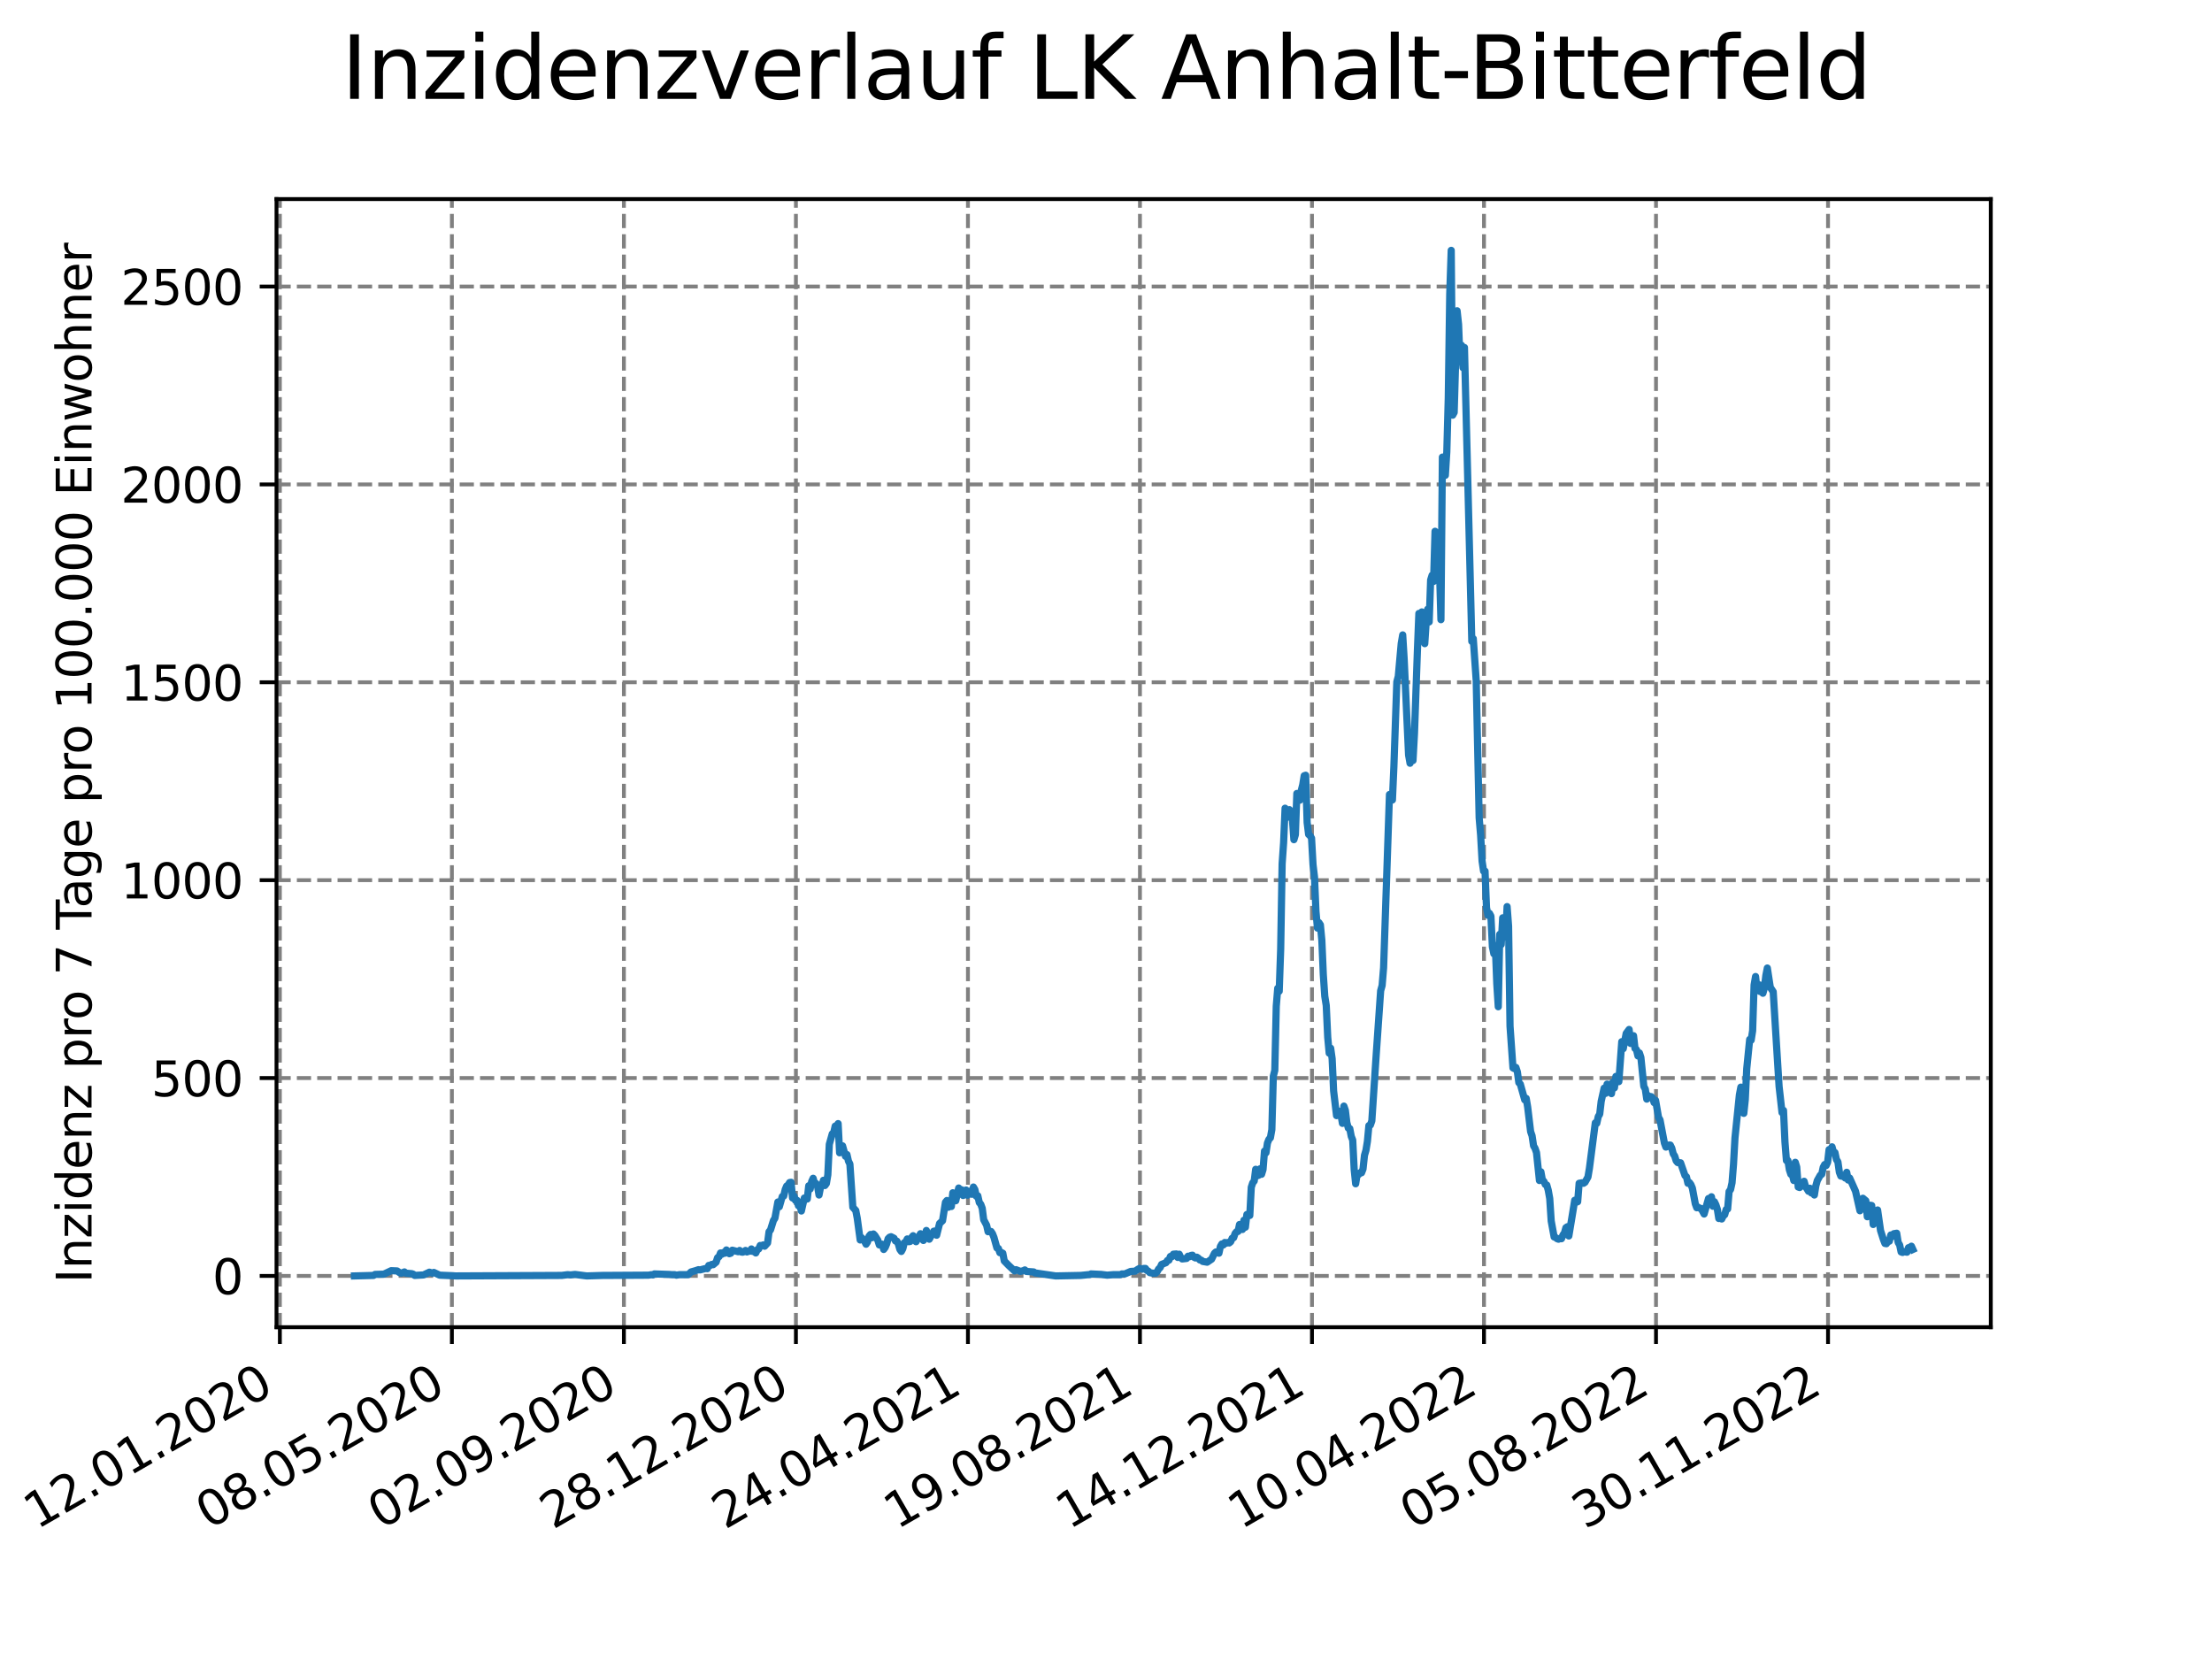 <?xml version="1.0" encoding="utf-8" standalone="no"?>
<!DOCTYPE svg PUBLIC "-//W3C//DTD SVG 1.1//EN"
  "http://www.w3.org/Graphics/SVG/1.1/DTD/svg11.dtd">
<svg xmlns:xlink="http://www.w3.org/1999/xlink" width="460.8pt" height="345.6pt" viewBox="0 0 460.8 345.6" xmlns="http://www.w3.org/2000/svg" version="1.1">
 <defs>
  <style type="text/css">*{stroke-linejoin: round; stroke-linecap: butt}</style>
 </defs>
 <g id="figure_1">
  <g id="patch_1">
   <path d="M 0 345.6 
L 460.8 345.6 
L 460.8 0 
L 0 0 
z
" style="fill: #ffffff"/>
  </g>
  <g id="axes_1">
   <g id="patch_2">
    <path d="M 57.6 276.48 
L 414.72 276.48 
L 414.72 41.472 
L 57.6 41.472 
z
" style="fill: #ffffff"/>
   </g>
   <g id="matplotlib.axis_1">
    <g id="xtick_1">
     <g id="line2d_1">
      <path d="M 58.302 276.48 
L 58.302 41.472 
" clip-path="url(#p29f64f2648)" style="fill: none; stroke-dasharray: 2.96,1.28; stroke-dashoffset: 0; stroke: #808080; stroke-width: 0.8"/>
     </g>
     <g id="line2d_2">
      <defs>
       <path id="mc0d927d090" d="M 0 0 
L 0 3.5 
" style="stroke: #000000; stroke-width: 0.8"/>
      </defs>
      <g>
       <use xlink:href="#mc0d927d090" x="58.302" y="276.48" style="stroke: #000000; stroke-width: 0.8"/>
      </g>
     </g>
     <g id="text_1">
      <!-- 12.01.2020 -->
      <g transform="translate(7.677 318.689) rotate(-30) scale(0.1 -0.1)">
       <defs>
        <path id="DejaVuSans-31" d="M 794 531 
L 1825 531 
L 1825 4091 
L 703 3866 
L 703 4441 
L 1819 4666 
L 2450 4666 
L 2450 531 
L 3481 531 
L 3481 0 
L 794 0 
L 794 531 
z
" transform="scale(0.016)"/>
        <path id="DejaVuSans-32" d="M 1228 531 
L 3431 531 
L 3431 0 
L 469 0 
L 469 531 
Q 828 903 1448 1529 
Q 2069 2156 2228 2338 
Q 2531 2678 2651 2914 
Q 2772 3150 2772 3378 
Q 2772 3750 2511 3984 
Q 2250 4219 1831 4219 
Q 1534 4219 1204 4116 
Q 875 4013 500 3803 
L 500 4441 
Q 881 4594 1212 4672 
Q 1544 4750 1819 4750 
Q 2544 4750 2975 4387 
Q 3406 4025 3406 3419 
Q 3406 3131 3298 2873 
Q 3191 2616 2906 2266 
Q 2828 2175 2409 1742 
Q 1991 1309 1228 531 
z
" transform="scale(0.016)"/>
        <path id="DejaVuSans-2e" d="M 684 794 
L 1344 794 
L 1344 0 
L 684 0 
L 684 794 
z
" transform="scale(0.016)"/>
        <path id="DejaVuSans-30" d="M 2034 4250 
Q 1547 4250 1301 3770 
Q 1056 3291 1056 2328 
Q 1056 1369 1301 889 
Q 1547 409 2034 409 
Q 2525 409 2770 889 
Q 3016 1369 3016 2328 
Q 3016 3291 2770 3770 
Q 2525 4250 2034 4250 
z
M 2034 4750 
Q 2819 4750 3233 4129 
Q 3647 3509 3647 2328 
Q 3647 1150 3233 529 
Q 2819 -91 2034 -91 
Q 1250 -91 836 529 
Q 422 1150 422 2328 
Q 422 3509 836 4129 
Q 1250 4750 2034 4750 
z
" transform="scale(0.016)"/>
       </defs>
       <use xlink:href="#DejaVuSans-31"/>
       <use xlink:href="#DejaVuSans-32" x="63.623"/>
       <use xlink:href="#DejaVuSans-2e" x="127.246"/>
       <use xlink:href="#DejaVuSans-30" x="159.033"/>
       <use xlink:href="#DejaVuSans-31" x="222.656"/>
       <use xlink:href="#DejaVuSans-2e" x="286.279"/>
       <use xlink:href="#DejaVuSans-32" x="318.066"/>
       <use xlink:href="#DejaVuSans-30" x="381.689"/>
       <use xlink:href="#DejaVuSans-32" x="445.312"/>
       <use xlink:href="#DejaVuSans-30" x="508.936"/>
      </g>
     </g>
    </g>
    <g id="xtick_2">
     <g id="line2d_3">
      <path d="M 94.136 276.48 
L 94.136 41.472 
" clip-path="url(#p29f64f2648)" style="fill: none; stroke-dasharray: 2.96,1.28; stroke-dashoffset: 0; stroke: #808080; stroke-width: 0.8"/>
     </g>
     <g id="line2d_4">
      <g>
       <use xlink:href="#mc0d927d090" x="94.136" y="276.48" style="stroke: #000000; stroke-width: 0.8"/>
      </g>
     </g>
     <g id="text_2">
      <!-- 08.05.2020 -->
      <g transform="translate(43.511 318.689) rotate(-30) scale(0.1 -0.1)">
       <defs>
        <path id="DejaVuSans-38" d="M 2034 2216 
Q 1584 2216 1326 1975 
Q 1069 1734 1069 1313 
Q 1069 891 1326 650 
Q 1584 409 2034 409 
Q 2484 409 2743 651 
Q 3003 894 3003 1313 
Q 3003 1734 2745 1975 
Q 2488 2216 2034 2216 
z
M 1403 2484 
Q 997 2584 770 2862 
Q 544 3141 544 3541 
Q 544 4100 942 4425 
Q 1341 4750 2034 4750 
Q 2731 4750 3128 4425 
Q 3525 4100 3525 3541 
Q 3525 3141 3298 2862 
Q 3072 2584 2669 2484 
Q 3125 2378 3379 2068 
Q 3634 1759 3634 1313 
Q 3634 634 3220 271 
Q 2806 -91 2034 -91 
Q 1263 -91 848 271 
Q 434 634 434 1313 
Q 434 1759 690 2068 
Q 947 2378 1403 2484 
z
M 1172 3481 
Q 1172 3119 1398 2916 
Q 1625 2713 2034 2713 
Q 2441 2713 2670 2916 
Q 2900 3119 2900 3481 
Q 2900 3844 2670 4047 
Q 2441 4250 2034 4250 
Q 1625 4250 1398 4047 
Q 1172 3844 1172 3481 
z
" transform="scale(0.016)"/>
        <path id="DejaVuSans-35" d="M 691 4666 
L 3169 4666 
L 3169 4134 
L 1269 4134 
L 1269 2991 
Q 1406 3038 1543 3061 
Q 1681 3084 1819 3084 
Q 2600 3084 3056 2656 
Q 3513 2228 3513 1497 
Q 3513 744 3044 326 
Q 2575 -91 1722 -91 
Q 1428 -91 1123 -41 
Q 819 9 494 109 
L 494 744 
Q 775 591 1075 516 
Q 1375 441 1709 441 
Q 2250 441 2565 725 
Q 2881 1009 2881 1497 
Q 2881 1984 2565 2268 
Q 2250 2553 1709 2553 
Q 1456 2553 1204 2497 
Q 953 2441 691 2322 
L 691 4666 
z
" transform="scale(0.016)"/>
       </defs>
       <use xlink:href="#DejaVuSans-30"/>
       <use xlink:href="#DejaVuSans-38" x="63.623"/>
       <use xlink:href="#DejaVuSans-2e" x="127.246"/>
       <use xlink:href="#DejaVuSans-30" x="159.033"/>
       <use xlink:href="#DejaVuSans-35" x="222.656"/>
       <use xlink:href="#DejaVuSans-2e" x="286.279"/>
       <use xlink:href="#DejaVuSans-32" x="318.066"/>
       <use xlink:href="#DejaVuSans-30" x="381.689"/>
       <use xlink:href="#DejaVuSans-32" x="445.312"/>
       <use xlink:href="#DejaVuSans-30" x="508.936"/>
      </g>
     </g>
    </g>
    <g id="xtick_3">
     <g id="line2d_5">
      <path d="M 129.971 276.48 
L 129.971 41.472 
" clip-path="url(#p29f64f2648)" style="fill: none; stroke-dasharray: 2.96,1.28; stroke-dashoffset: 0; stroke: #808080; stroke-width: 0.8"/>
     </g>
     <g id="line2d_6">
      <g>
       <use xlink:href="#mc0d927d090" x="129.971" y="276.48" style="stroke: #000000; stroke-width: 0.8"/>
      </g>
     </g>
     <g id="text_3">
      <!-- 02.09.2020 -->
      <g transform="translate(79.346 318.689) rotate(-30) scale(0.1 -0.1)">
       <defs>
        <path id="DejaVuSans-39" d="M 703 97 
L 703 672 
Q 941 559 1184 500 
Q 1428 441 1663 441 
Q 2288 441 2617 861 
Q 2947 1281 2994 2138 
Q 2813 1869 2534 1725 
Q 2256 1581 1919 1581 
Q 1219 1581 811 2004 
Q 403 2428 403 3163 
Q 403 3881 828 4315 
Q 1253 4750 1959 4750 
Q 2769 4750 3195 4129 
Q 3622 3509 3622 2328 
Q 3622 1225 3098 567 
Q 2575 -91 1691 -91 
Q 1453 -91 1209 -44 
Q 966 3 703 97 
z
M 1959 2075 
Q 2384 2075 2632 2365 
Q 2881 2656 2881 3163 
Q 2881 3666 2632 3958 
Q 2384 4250 1959 4250 
Q 1534 4250 1286 3958 
Q 1038 3666 1038 3163 
Q 1038 2656 1286 2365 
Q 1534 2075 1959 2075 
z
" transform="scale(0.016)"/>
       </defs>
       <use xlink:href="#DejaVuSans-30"/>
       <use xlink:href="#DejaVuSans-32" x="63.623"/>
       <use xlink:href="#DejaVuSans-2e" x="127.246"/>
       <use xlink:href="#DejaVuSans-30" x="159.033"/>
       <use xlink:href="#DejaVuSans-39" x="222.656"/>
       <use xlink:href="#DejaVuSans-2e" x="286.279"/>
       <use xlink:href="#DejaVuSans-32" x="318.066"/>
       <use xlink:href="#DejaVuSans-30" x="381.689"/>
       <use xlink:href="#DejaVuSans-32" x="445.312"/>
       <use xlink:href="#DejaVuSans-30" x="508.936"/>
      </g>
     </g>
    </g>
    <g id="xtick_4">
     <g id="line2d_7">
      <path d="M 165.805 276.48 
L 165.805 41.472 
" clip-path="url(#p29f64f2648)" style="fill: none; stroke-dasharray: 2.96,1.28; stroke-dashoffset: 0; stroke: #808080; stroke-width: 0.8"/>
     </g>
     <g id="line2d_8">
      <g>
       <use xlink:href="#mc0d927d090" x="165.805" y="276.48" style="stroke: #000000; stroke-width: 0.8"/>
      </g>
     </g>
     <g id="text_4">
      <!-- 28.12.2020 -->
      <g transform="translate(115.18 318.689) rotate(-30) scale(0.1 -0.1)">
       <use xlink:href="#DejaVuSans-32"/>
       <use xlink:href="#DejaVuSans-38" x="63.623"/>
       <use xlink:href="#DejaVuSans-2e" x="127.246"/>
       <use xlink:href="#DejaVuSans-31" x="159.033"/>
       <use xlink:href="#DejaVuSans-32" x="222.656"/>
       <use xlink:href="#DejaVuSans-2e" x="286.279"/>
       <use xlink:href="#DejaVuSans-32" x="318.066"/>
       <use xlink:href="#DejaVuSans-30" x="381.689"/>
       <use xlink:href="#DejaVuSans-32" x="445.312"/>
       <use xlink:href="#DejaVuSans-30" x="508.936"/>
      </g>
     </g>
    </g>
    <g id="xtick_5">
     <g id="line2d_9">
      <path d="M 201.64 276.48 
L 201.64 41.472 
" clip-path="url(#p29f64f2648)" style="fill: none; stroke-dasharray: 2.96,1.28; stroke-dashoffset: 0; stroke: #808080; stroke-width: 0.8"/>
     </g>
     <g id="line2d_10">
      <g>
       <use xlink:href="#mc0d927d090" x="201.64" y="276.48" style="stroke: #000000; stroke-width: 0.8"/>
      </g>
     </g>
     <g id="text_5">
      <!-- 24.04.2021 -->
      <g transform="translate(151.015 318.689) rotate(-30) scale(0.1 -0.1)">
       <defs>
        <path id="DejaVuSans-34" d="M 2419 4116 
L 825 1625 
L 2419 1625 
L 2419 4116 
z
M 2253 4666 
L 3047 4666 
L 3047 1625 
L 3713 1625 
L 3713 1100 
L 3047 1100 
L 3047 0 
L 2419 0 
L 2419 1100 
L 313 1100 
L 313 1709 
L 2253 4666 
z
" transform="scale(0.016)"/>
       </defs>
       <use xlink:href="#DejaVuSans-32"/>
       <use xlink:href="#DejaVuSans-34" x="63.623"/>
       <use xlink:href="#DejaVuSans-2e" x="127.246"/>
       <use xlink:href="#DejaVuSans-30" x="159.033"/>
       <use xlink:href="#DejaVuSans-34" x="222.656"/>
       <use xlink:href="#DejaVuSans-2e" x="286.279"/>
       <use xlink:href="#DejaVuSans-32" x="318.066"/>
       <use xlink:href="#DejaVuSans-30" x="381.689"/>
       <use xlink:href="#DejaVuSans-32" x="445.312"/>
       <use xlink:href="#DejaVuSans-31" x="508.936"/>
      </g>
     </g>
    </g>
    <g id="xtick_6">
     <g id="line2d_11">
      <path d="M 237.474 276.48 
L 237.474 41.472 
" clip-path="url(#p29f64f2648)" style="fill: none; stroke-dasharray: 2.96,1.28; stroke-dashoffset: 0; stroke: #808080; stroke-width: 0.8"/>
     </g>
     <g id="line2d_12">
      <g>
       <use xlink:href="#mc0d927d090" x="237.474" y="276.48" style="stroke: #000000; stroke-width: 0.8"/>
      </g>
     </g>
     <g id="text_6">
      <!-- 19.08.2021 -->
      <g transform="translate(186.849 318.689) rotate(-30) scale(0.1 -0.1)">
       <use xlink:href="#DejaVuSans-31"/>
       <use xlink:href="#DejaVuSans-39" x="63.623"/>
       <use xlink:href="#DejaVuSans-2e" x="127.246"/>
       <use xlink:href="#DejaVuSans-30" x="159.033"/>
       <use xlink:href="#DejaVuSans-38" x="222.656"/>
       <use xlink:href="#DejaVuSans-2e" x="286.279"/>
       <use xlink:href="#DejaVuSans-32" x="318.066"/>
       <use xlink:href="#DejaVuSans-30" x="381.689"/>
       <use xlink:href="#DejaVuSans-32" x="445.312"/>
       <use xlink:href="#DejaVuSans-31" x="508.936"/>
      </g>
     </g>
    </g>
    <g id="xtick_7">
     <g id="line2d_13">
      <path d="M 273.309 276.48 
L 273.309 41.472 
" clip-path="url(#p29f64f2648)" style="fill: none; stroke-dasharray: 2.96,1.28; stroke-dashoffset: 0; stroke: #808080; stroke-width: 0.8"/>
     </g>
     <g id="line2d_14">
      <g>
       <use xlink:href="#mc0d927d090" x="273.309" y="276.48" style="stroke: #000000; stroke-width: 0.8"/>
      </g>
     </g>
     <g id="text_7">
      <!-- 14.12.2021 -->
      <g transform="translate(222.684 318.689) rotate(-30) scale(0.1 -0.1)">
       <use xlink:href="#DejaVuSans-31"/>
       <use xlink:href="#DejaVuSans-34" x="63.623"/>
       <use xlink:href="#DejaVuSans-2e" x="127.246"/>
       <use xlink:href="#DejaVuSans-31" x="159.033"/>
       <use xlink:href="#DejaVuSans-32" x="222.656"/>
       <use xlink:href="#DejaVuSans-2e" x="286.279"/>
       <use xlink:href="#DejaVuSans-32" x="318.066"/>
       <use xlink:href="#DejaVuSans-30" x="381.689"/>
       <use xlink:href="#DejaVuSans-32" x="445.312"/>
       <use xlink:href="#DejaVuSans-31" x="508.936"/>
      </g>
     </g>
    </g>
    <g id="xtick_8">
     <g id="line2d_15">
      <path d="M 309.143 276.48 
L 309.143 41.472 
" clip-path="url(#p29f64f2648)" style="fill: none; stroke-dasharray: 2.96,1.28; stroke-dashoffset: 0; stroke: #808080; stroke-width: 0.8"/>
     </g>
     <g id="line2d_16">
      <g>
       <use xlink:href="#mc0d927d090" x="309.143" y="276.48" style="stroke: #000000; stroke-width: 0.8"/>
      </g>
     </g>
     <g id="text_8">
      <!-- 10.04.2022 -->
      <g transform="translate(258.518 318.689) rotate(-30) scale(0.1 -0.1)">
       <use xlink:href="#DejaVuSans-31"/>
       <use xlink:href="#DejaVuSans-30" x="63.623"/>
       <use xlink:href="#DejaVuSans-2e" x="127.246"/>
       <use xlink:href="#DejaVuSans-30" x="159.033"/>
       <use xlink:href="#DejaVuSans-34" x="222.656"/>
       <use xlink:href="#DejaVuSans-2e" x="286.279"/>
       <use xlink:href="#DejaVuSans-32" x="318.066"/>
       <use xlink:href="#DejaVuSans-30" x="381.689"/>
       <use xlink:href="#DejaVuSans-32" x="445.312"/>
       <use xlink:href="#DejaVuSans-32" x="508.936"/>
      </g>
     </g>
    </g>
    <g id="xtick_9">
     <g id="line2d_17">
      <path d="M 344.978 276.48 
L 344.978 41.472 
" clip-path="url(#p29f64f2648)" style="fill: none; stroke-dasharray: 2.96,1.28; stroke-dashoffset: 0; stroke: #808080; stroke-width: 0.8"/>
     </g>
     <g id="line2d_18">
      <g>
       <use xlink:href="#mc0d927d090" x="344.978" y="276.48" style="stroke: #000000; stroke-width: 0.8"/>
      </g>
     </g>
     <g id="text_9">
      <!-- 05.08.2022 -->
      <g transform="translate(294.353 318.689) rotate(-30) scale(0.1 -0.1)">
       <use xlink:href="#DejaVuSans-30"/>
       <use xlink:href="#DejaVuSans-35" x="63.623"/>
       <use xlink:href="#DejaVuSans-2e" x="127.246"/>
       <use xlink:href="#DejaVuSans-30" x="159.033"/>
       <use xlink:href="#DejaVuSans-38" x="222.656"/>
       <use xlink:href="#DejaVuSans-2e" x="286.279"/>
       <use xlink:href="#DejaVuSans-32" x="318.066"/>
       <use xlink:href="#DejaVuSans-30" x="381.689"/>
       <use xlink:href="#DejaVuSans-32" x="445.312"/>
       <use xlink:href="#DejaVuSans-32" x="508.936"/>
      </g>
     </g>
    </g>
    <g id="xtick_10">
     <g id="line2d_19">
      <path d="M 380.812 276.48 
L 380.812 41.472 
" clip-path="url(#p29f64f2648)" style="fill: none; stroke-dasharray: 2.96,1.28; stroke-dashoffset: 0; stroke: #808080; stroke-width: 0.8"/>
     </g>
     <g id="line2d_20">
      <g>
       <use xlink:href="#mc0d927d090" x="380.812" y="276.48" style="stroke: #000000; stroke-width: 0.8"/>
      </g>
     </g>
     <g id="text_10">
      <!-- 30.11.2022 -->
      <g transform="translate(330.187 318.689) rotate(-30) scale(0.1 -0.1)">
       <defs>
        <path id="DejaVuSans-33" d="M 2597 2516 
Q 3050 2419 3304 2112 
Q 3559 1806 3559 1356 
Q 3559 666 3084 287 
Q 2609 -91 1734 -91 
Q 1441 -91 1130 -33 
Q 819 25 488 141 
L 488 750 
Q 750 597 1062 519 
Q 1375 441 1716 441 
Q 2309 441 2620 675 
Q 2931 909 2931 1356 
Q 2931 1769 2642 2001 
Q 2353 2234 1838 2234 
L 1294 2234 
L 1294 2753 
L 1863 2753 
Q 2328 2753 2575 2939 
Q 2822 3125 2822 3475 
Q 2822 3834 2567 4026 
Q 2313 4219 1838 4219 
Q 1578 4219 1281 4162 
Q 984 4106 628 3988 
L 628 4550 
Q 988 4650 1302 4700 
Q 1616 4750 1894 4750 
Q 2613 4750 3031 4423 
Q 3450 4097 3450 3541 
Q 3450 3153 3228 2886 
Q 3006 2619 2597 2516 
z
" transform="scale(0.016)"/>
       </defs>
       <use xlink:href="#DejaVuSans-33"/>
       <use xlink:href="#DejaVuSans-30" x="63.623"/>
       <use xlink:href="#DejaVuSans-2e" x="127.246"/>
       <use xlink:href="#DejaVuSans-31" x="159.033"/>
       <use xlink:href="#DejaVuSans-31" x="222.656"/>
       <use xlink:href="#DejaVuSans-2e" x="286.279"/>
       <use xlink:href="#DejaVuSans-32" x="318.066"/>
       <use xlink:href="#DejaVuSans-30" x="381.689"/>
       <use xlink:href="#DejaVuSans-32" x="445.312"/>
       <use xlink:href="#DejaVuSans-32" x="508.936"/>
      </g>
     </g>
    </g>
   </g>
   <g id="matplotlib.axis_2">
    <g id="ytick_1">
     <g id="line2d_21">
      <path d="M 57.6 265.798 
L 414.72 265.798 
" clip-path="url(#p29f64f2648)" style="fill: none; stroke-dasharray: 2.96,1.28; stroke-dashoffset: 0; stroke: #808080; stroke-width: 0.8"/>
     </g>
     <g id="line2d_22">
      <defs>
       <path id="mfcab6e2e1e" d="M 0 0 
L -3.5 0 
" style="stroke: #000000; stroke-width: 0.8"/>
      </defs>
      <g>
       <use xlink:href="#mfcab6e2e1e" x="57.6" y="265.798" style="stroke: #000000; stroke-width: 0.8"/>
      </g>
     </g>
     <g id="text_11">
      <!-- 0 -->
      <g transform="translate(44.237 269.597) scale(0.1 -0.1)">
       <use xlink:href="#DejaVuSans-30"/>
      </g>
     </g>
    </g>
    <g id="ytick_2">
     <g id="line2d_23">
      <path d="M 57.6 224.576 
L 414.72 224.576 
" clip-path="url(#p29f64f2648)" style="fill: none; stroke-dasharray: 2.96,1.28; stroke-dashoffset: 0; stroke: #808080; stroke-width: 0.8"/>
     </g>
     <g id="line2d_24">
      <g>
       <use xlink:href="#mfcab6e2e1e" x="57.6" y="224.576" style="stroke: #000000; stroke-width: 0.8"/>
      </g>
     </g>
     <g id="text_12">
      <!-- 500 -->
      <g transform="translate(31.512 228.375) scale(0.1 -0.1)">
       <use xlink:href="#DejaVuSans-35"/>
       <use xlink:href="#DejaVuSans-30" x="63.623"/>
       <use xlink:href="#DejaVuSans-30" x="127.246"/>
      </g>
     </g>
    </g>
    <g id="ytick_3">
     <g id="line2d_25">
      <path d="M 57.6 183.354 
L 414.72 183.354 
" clip-path="url(#p29f64f2648)" style="fill: none; stroke-dasharray: 2.96,1.28; stroke-dashoffset: 0; stroke: #808080; stroke-width: 0.8"/>
     </g>
     <g id="line2d_26">
      <g>
       <use xlink:href="#mfcab6e2e1e" x="57.6" y="183.354" style="stroke: #000000; stroke-width: 0.8"/>
      </g>
     </g>
     <g id="text_13">
      <!-- 1000 -->
      <g transform="translate(25.15 187.154) scale(0.1 -0.1)">
       <use xlink:href="#DejaVuSans-31"/>
       <use xlink:href="#DejaVuSans-30" x="63.623"/>
       <use xlink:href="#DejaVuSans-30" x="127.246"/>
       <use xlink:href="#DejaVuSans-30" x="190.869"/>
      </g>
     </g>
    </g>
    <g id="ytick_4">
     <g id="line2d_27">
      <path d="M 57.6 142.133 
L 414.72 142.133 
" clip-path="url(#p29f64f2648)" style="fill: none; stroke-dasharray: 2.96,1.28; stroke-dashoffset: 0; stroke: #808080; stroke-width: 0.8"/>
     </g>
     <g id="line2d_28">
      <g>
       <use xlink:href="#mfcab6e2e1e" x="57.6" y="142.133" style="stroke: #000000; stroke-width: 0.8"/>
      </g>
     </g>
     <g id="text_14">
      <!-- 1500 -->
      <g transform="translate(25.15 145.932) scale(0.1 -0.1)">
       <use xlink:href="#DejaVuSans-31"/>
       <use xlink:href="#DejaVuSans-35" x="63.623"/>
       <use xlink:href="#DejaVuSans-30" x="127.246"/>
       <use xlink:href="#DejaVuSans-30" x="190.869"/>
      </g>
     </g>
    </g>
    <g id="ytick_5">
     <g id="line2d_29">
      <path d="M 57.6 100.911 
L 414.72 100.911 
" clip-path="url(#p29f64f2648)" style="fill: none; stroke-dasharray: 2.96,1.28; stroke-dashoffset: 0; stroke: #808080; stroke-width: 0.8"/>
     </g>
     <g id="line2d_30">
      <g>
       <use xlink:href="#mfcab6e2e1e" x="57.6" y="100.911" style="stroke: #000000; stroke-width: 0.8"/>
      </g>
     </g>
     <g id="text_15">
      <!-- 2000 -->
      <g transform="translate(25.15 104.71) scale(0.1 -0.1)">
       <use xlink:href="#DejaVuSans-32"/>
       <use xlink:href="#DejaVuSans-30" x="63.623"/>
       <use xlink:href="#DejaVuSans-30" x="127.246"/>
       <use xlink:href="#DejaVuSans-30" x="190.869"/>
      </g>
     </g>
    </g>
    <g id="ytick_6">
     <g id="line2d_31">
      <path d="M 57.6 59.689 
L 414.72 59.689 
" clip-path="url(#p29f64f2648)" style="fill: none; stroke-dasharray: 2.96,1.28; stroke-dashoffset: 0; stroke: #808080; stroke-width: 0.8"/>
     </g>
     <g id="line2d_32">
      <g>
       <use xlink:href="#mfcab6e2e1e" x="57.6" y="59.689" style="stroke: #000000; stroke-width: 0.8"/>
      </g>
     </g>
     <g id="text_16">
      <!-- 2500 -->
      <g transform="translate(25.15 63.488) scale(0.1 -0.1)">
       <use xlink:href="#DejaVuSans-32"/>
       <use xlink:href="#DejaVuSans-35" x="63.623"/>
       <use xlink:href="#DejaVuSans-30" x="127.246"/>
       <use xlink:href="#DejaVuSans-30" x="190.869"/>
      </g>
     </g>
    </g>
    <g id="text_17">
     <!-- Inzidenz pro 7 Tage pro 100.000 Einwohner -->
     <g transform="translate(19.07 267.301) rotate(-90) scale(0.1 -0.1)">
      <defs>
       <path id="DejaVuSans-49" d="M 628 4666 
L 1259 4666 
L 1259 0 
L 628 0 
L 628 4666 
z
" transform="scale(0.016)"/>
       <path id="DejaVuSans-6e" d="M 3513 2113 
L 3513 0 
L 2938 0 
L 2938 2094 
Q 2938 2591 2744 2837 
Q 2550 3084 2163 3084 
Q 1697 3084 1428 2787 
Q 1159 2491 1159 1978 
L 1159 0 
L 581 0 
L 581 3500 
L 1159 3500 
L 1159 2956 
Q 1366 3272 1645 3428 
Q 1925 3584 2291 3584 
Q 2894 3584 3203 3211 
Q 3513 2838 3513 2113 
z
" transform="scale(0.016)"/>
       <path id="DejaVuSans-7a" d="M 353 3500 
L 3084 3500 
L 3084 2975 
L 922 459 
L 3084 459 
L 3084 0 
L 275 0 
L 275 525 
L 2438 3041 
L 353 3041 
L 353 3500 
z
" transform="scale(0.016)"/>
       <path id="DejaVuSans-69" d="M 603 3500 
L 1178 3500 
L 1178 0 
L 603 0 
L 603 3500 
z
M 603 4863 
L 1178 4863 
L 1178 4134 
L 603 4134 
L 603 4863 
z
" transform="scale(0.016)"/>
       <path id="DejaVuSans-64" d="M 2906 2969 
L 2906 4863 
L 3481 4863 
L 3481 0 
L 2906 0 
L 2906 525 
Q 2725 213 2448 61 
Q 2172 -91 1784 -91 
Q 1150 -91 751 415 
Q 353 922 353 1747 
Q 353 2572 751 3078 
Q 1150 3584 1784 3584 
Q 2172 3584 2448 3432 
Q 2725 3281 2906 2969 
z
M 947 1747 
Q 947 1113 1208 752 
Q 1469 391 1925 391 
Q 2381 391 2643 752 
Q 2906 1113 2906 1747 
Q 2906 2381 2643 2742 
Q 2381 3103 1925 3103 
Q 1469 3103 1208 2742 
Q 947 2381 947 1747 
z
" transform="scale(0.016)"/>
       <path id="DejaVuSans-65" d="M 3597 1894 
L 3597 1613 
L 953 1613 
Q 991 1019 1311 708 
Q 1631 397 2203 397 
Q 2534 397 2845 478 
Q 3156 559 3463 722 
L 3463 178 
Q 3153 47 2828 -22 
Q 2503 -91 2169 -91 
Q 1331 -91 842 396 
Q 353 884 353 1716 
Q 353 2575 817 3079 
Q 1281 3584 2069 3584 
Q 2775 3584 3186 3129 
Q 3597 2675 3597 1894 
z
M 3022 2063 
Q 3016 2534 2758 2815 
Q 2500 3097 2075 3097 
Q 1594 3097 1305 2825 
Q 1016 2553 972 2059 
L 3022 2063 
z
" transform="scale(0.016)"/>
       <path id="DejaVuSans-20" transform="scale(0.016)"/>
       <path id="DejaVuSans-70" d="M 1159 525 
L 1159 -1331 
L 581 -1331 
L 581 3500 
L 1159 3500 
L 1159 2969 
Q 1341 3281 1617 3432 
Q 1894 3584 2278 3584 
Q 2916 3584 3314 3078 
Q 3713 2572 3713 1747 
Q 3713 922 3314 415 
Q 2916 -91 2278 -91 
Q 1894 -91 1617 61 
Q 1341 213 1159 525 
z
M 3116 1747 
Q 3116 2381 2855 2742 
Q 2594 3103 2138 3103 
Q 1681 3103 1420 2742 
Q 1159 2381 1159 1747 
Q 1159 1113 1420 752 
Q 1681 391 2138 391 
Q 2594 391 2855 752 
Q 3116 1113 3116 1747 
z
" transform="scale(0.016)"/>
       <path id="DejaVuSans-72" d="M 2631 2963 
Q 2534 3019 2420 3045 
Q 2306 3072 2169 3072 
Q 1681 3072 1420 2755 
Q 1159 2438 1159 1844 
L 1159 0 
L 581 0 
L 581 3500 
L 1159 3500 
L 1159 2956 
Q 1341 3275 1631 3429 
Q 1922 3584 2338 3584 
Q 2397 3584 2469 3576 
Q 2541 3569 2628 3553 
L 2631 2963 
z
" transform="scale(0.016)"/>
       <path id="DejaVuSans-6f" d="M 1959 3097 
Q 1497 3097 1228 2736 
Q 959 2375 959 1747 
Q 959 1119 1226 758 
Q 1494 397 1959 397 
Q 2419 397 2687 759 
Q 2956 1122 2956 1747 
Q 2956 2369 2687 2733 
Q 2419 3097 1959 3097 
z
M 1959 3584 
Q 2709 3584 3137 3096 
Q 3566 2609 3566 1747 
Q 3566 888 3137 398 
Q 2709 -91 1959 -91 
Q 1206 -91 779 398 
Q 353 888 353 1747 
Q 353 2609 779 3096 
Q 1206 3584 1959 3584 
z
" transform="scale(0.016)"/>
       <path id="DejaVuSans-37" d="M 525 4666 
L 3525 4666 
L 3525 4397 
L 1831 0 
L 1172 0 
L 2766 4134 
L 525 4134 
L 525 4666 
z
" transform="scale(0.016)"/>
       <path id="DejaVuSans-54" d="M -19 4666 
L 3928 4666 
L 3928 4134 
L 2272 4134 
L 2272 0 
L 1638 0 
L 1638 4134 
L -19 4134 
L -19 4666 
z
" transform="scale(0.016)"/>
       <path id="DejaVuSans-61" d="M 2194 1759 
Q 1497 1759 1228 1600 
Q 959 1441 959 1056 
Q 959 750 1161 570 
Q 1363 391 1709 391 
Q 2188 391 2477 730 
Q 2766 1069 2766 1631 
L 2766 1759 
L 2194 1759 
z
M 3341 1997 
L 3341 0 
L 2766 0 
L 2766 531 
Q 2569 213 2275 61 
Q 1981 -91 1556 -91 
Q 1019 -91 701 211 
Q 384 513 384 1019 
Q 384 1609 779 1909 
Q 1175 2209 1959 2209 
L 2766 2209 
L 2766 2266 
Q 2766 2663 2505 2880 
Q 2244 3097 1772 3097 
Q 1472 3097 1187 3025 
Q 903 2953 641 2809 
L 641 3341 
Q 956 3463 1253 3523 
Q 1550 3584 1831 3584 
Q 2591 3584 2966 3190 
Q 3341 2797 3341 1997 
z
" transform="scale(0.016)"/>
       <path id="DejaVuSans-67" d="M 2906 1791 
Q 2906 2416 2648 2759 
Q 2391 3103 1925 3103 
Q 1463 3103 1205 2759 
Q 947 2416 947 1791 
Q 947 1169 1205 825 
Q 1463 481 1925 481 
Q 2391 481 2648 825 
Q 2906 1169 2906 1791 
z
M 3481 434 
Q 3481 -459 3084 -895 
Q 2688 -1331 1869 -1331 
Q 1566 -1331 1297 -1286 
Q 1028 -1241 775 -1147 
L 775 -588 
Q 1028 -725 1275 -790 
Q 1522 -856 1778 -856 
Q 2344 -856 2625 -561 
Q 2906 -266 2906 331 
L 2906 616 
Q 2728 306 2450 153 
Q 2172 0 1784 0 
Q 1141 0 747 490 
Q 353 981 353 1791 
Q 353 2603 747 3093 
Q 1141 3584 1784 3584 
Q 2172 3584 2450 3431 
Q 2728 3278 2906 2969 
L 2906 3500 
L 3481 3500 
L 3481 434 
z
" transform="scale(0.016)"/>
       <path id="DejaVuSans-45" d="M 628 4666 
L 3578 4666 
L 3578 4134 
L 1259 4134 
L 1259 2753 
L 3481 2753 
L 3481 2222 
L 1259 2222 
L 1259 531 
L 3634 531 
L 3634 0 
L 628 0 
L 628 4666 
z
" transform="scale(0.016)"/>
       <path id="DejaVuSans-77" d="M 269 3500 
L 844 3500 
L 1563 769 
L 2278 3500 
L 2956 3500 
L 3675 769 
L 4391 3500 
L 4966 3500 
L 4050 0 
L 3372 0 
L 2619 2869 
L 1863 0 
L 1184 0 
L 269 3500 
z
" transform="scale(0.016)"/>
       <path id="DejaVuSans-68" d="M 3513 2113 
L 3513 0 
L 2938 0 
L 2938 2094 
Q 2938 2591 2744 2837 
Q 2550 3084 2163 3084 
Q 1697 3084 1428 2787 
Q 1159 2491 1159 1978 
L 1159 0 
L 581 0 
L 581 4863 
L 1159 4863 
L 1159 2956 
Q 1366 3272 1645 3428 
Q 1925 3584 2291 3584 
Q 2894 3584 3203 3211 
Q 3513 2838 3513 2113 
z
" transform="scale(0.016)"/>
      </defs>
      <use xlink:href="#DejaVuSans-49"/>
      <use xlink:href="#DejaVuSans-6e" x="29.492"/>
      <use xlink:href="#DejaVuSans-7a" x="92.871"/>
      <use xlink:href="#DejaVuSans-69" x="145.361"/>
      <use xlink:href="#DejaVuSans-64" x="173.145"/>
      <use xlink:href="#DejaVuSans-65" x="236.621"/>
      <use xlink:href="#DejaVuSans-6e" x="298.145"/>
      <use xlink:href="#DejaVuSans-7a" x="361.523"/>
      <use xlink:href="#DejaVuSans-20" x="414.014"/>
      <use xlink:href="#DejaVuSans-70" x="445.801"/>
      <use xlink:href="#DejaVuSans-72" x="509.277"/>
      <use xlink:href="#DejaVuSans-6f" x="548.141"/>
      <use xlink:href="#DejaVuSans-20" x="609.322"/>
      <use xlink:href="#DejaVuSans-37" x="641.109"/>
      <use xlink:href="#DejaVuSans-20" x="704.732"/>
      <use xlink:href="#DejaVuSans-54" x="736.52"/>
      <use xlink:href="#DejaVuSans-61" x="781.104"/>
      <use xlink:href="#DejaVuSans-67" x="842.383"/>
      <use xlink:href="#DejaVuSans-65" x="905.859"/>
      <use xlink:href="#DejaVuSans-20" x="967.383"/>
      <use xlink:href="#DejaVuSans-70" x="999.17"/>
      <use xlink:href="#DejaVuSans-72" x="1062.646"/>
      <use xlink:href="#DejaVuSans-6f" x="1101.51"/>
      <use xlink:href="#DejaVuSans-20" x="1162.691"/>
      <use xlink:href="#DejaVuSans-31" x="1194.479"/>
      <use xlink:href="#DejaVuSans-30" x="1258.102"/>
      <use xlink:href="#DejaVuSans-30" x="1321.725"/>
      <use xlink:href="#DejaVuSans-2e" x="1385.348"/>
      <use xlink:href="#DejaVuSans-30" x="1417.135"/>
      <use xlink:href="#DejaVuSans-30" x="1480.758"/>
      <use xlink:href="#DejaVuSans-30" x="1544.381"/>
      <use xlink:href="#DejaVuSans-20" x="1608.004"/>
      <use xlink:href="#DejaVuSans-45" x="1639.791"/>
      <use xlink:href="#DejaVuSans-69" x="1702.975"/>
      <use xlink:href="#DejaVuSans-6e" x="1730.758"/>
      <use xlink:href="#DejaVuSans-77" x="1794.137"/>
      <use xlink:href="#DejaVuSans-6f" x="1875.924"/>
      <use xlink:href="#DejaVuSans-68" x="1937.105"/>
      <use xlink:href="#DejaVuSans-6e" x="2000.484"/>
      <use xlink:href="#DejaVuSans-65" x="2063.863"/>
      <use xlink:href="#DejaVuSans-72" x="2125.387"/>
     </g>
    </g>
   </g>
   <g id="line2d_33">
    <path d="M 73.833 265.798 
L 77.814 265.694 
L 78.121 265.486 
L 79.958 265.434 
L 81.49 264.705 
L 82.715 264.757 
L 83.327 265.174 
L 83.634 265.226 
L 84.246 264.966 
L 84.552 265.226 
L 85.778 265.33 
L 86.084 265.434 
L 86.39 265.694 
L 88.228 265.59 
L 89.453 265.018 
L 90.065 265.226 
L 90.372 265.07 
L 91.597 265.642 
L 94.047 265.746 
L 94.966 265.798 
L 117.018 265.694 
L 118.243 265.538 
L 118.856 265.59 
L 119.774 265.486 
L 122.225 265.798 
L 125.594 265.694 
L 126.206 265.694 
L 135.088 265.642 
L 135.701 265.538 
L 136.007 265.59 
L 136.313 265.382 
L 139.376 265.486 
L 139.989 265.538 
L 140.601 265.538 
L 140.908 265.642 
L 141.52 265.538 
L 143.358 265.538 
L 143.97 264.966 
L 144.889 264.705 
L 145.502 264.497 
L 145.808 264.549 
L 147.033 264.237 
L 147.339 264.289 
L 147.646 263.613 
L 147.952 263.613 
L 148.258 263.405 
L 148.565 263.457 
L 149.177 262.937 
L 149.483 262 
L 149.79 261.792 
L 150.096 261.012 
L 150.402 261.272 
L 150.708 260.908 
L 151.015 261.064 
L 151.321 260.388 
L 151.934 261.168 
L 152.24 261.064 
L 152.546 260.44 
L 153.771 260.752 
L 154.078 260.492 
L 154.384 260.804 
L 154.69 260.856 
L 154.996 260.752 
L 155.303 260.492 
L 155.609 260.804 
L 155.915 260.648 
L 156.221 260.648 
L 156.528 260.18 
L 156.834 260.7 
L 157.14 260.7 
L 157.447 261.012 
L 157.753 260.336 
L 158.059 260.18 
L 158.365 259.451 
L 158.672 259.503 
L 158.978 259.347 
L 159.284 259.608 
L 159.897 258.931 
L 160.203 256.59 
L 160.509 256.226 
L 161.122 254.25 
L 161.428 253.781 
L 162.041 250.4 
L 162.347 251.388 
L 162.96 249.256 
L 163.266 249.152 
L 163.572 247.799 
L 163.878 247.071 
L 164.185 246.863 
L 164.491 246.343 
L 164.797 246.291 
L 165.104 249.568 
L 165.41 249.152 
L 165.716 250.088 
L 166.022 250.036 
L 166.329 251.18 
L 166.635 251.18 
L 166.941 252.273 
L 167.554 249.568 
L 168.166 249.776 
L 168.473 247.019 
L 168.779 247.695 
L 169.085 246.134 
L 169.391 245.458 
L 169.698 246.551 
L 170.004 246.551 
L 170.31 247.123 
L 170.617 248.944 
L 170.923 247.383 
L 171.229 247.019 
L 171.535 245.874 
L 171.842 246.967 
L 172.148 246.551 
L 172.454 244.73 
L 172.76 238.384 
L 173.373 236.199 
L 173.679 235.939 
L 173.986 234.586 
L 174.292 234.534 
L 174.598 234.066 
L 174.904 240.152 
L 175.211 239.216 
L 175.517 238.696 
L 176.13 240.881 
L 176.436 240.516 
L 176.742 241.869 
L 177.048 242.493 
L 177.661 251.492 
L 178.273 252.169 
L 178.58 253.781 
L 179.192 258.307 
L 179.499 257.839 
L 180.111 258.567 
L 180.417 259.191 
L 180.724 258.723 
L 181.03 257.527 
L 181.336 257.163 
L 181.643 257.839 
L 181.949 257.059 
L 182.255 257.371 
L 182.868 258.359 
L 183.174 259.347 
L 183.786 259.191 
L 184.093 260.284 
L 184.399 259.868 
L 184.705 259.139 
L 185.012 258.047 
L 185.318 257.735 
L 185.624 257.631 
L 186.237 257.943 
L 186.543 258.515 
L 186.849 258.567 
L 187.156 259.191 
L 187.462 260.284 
L 187.768 260.7 
L 188.074 260.128 
L 188.381 258.879 
L 188.687 258.723 
L 188.993 258.099 
L 189.299 258.671 
L 189.606 258.619 
L 189.912 257.787 
L 190.218 257.423 
L 190.831 258.671 
L 191.75 257.007 
L 192.056 257.579 
L 192.362 258.411 
L 192.669 257.839 
L 192.975 256.33 
L 193.281 257.527 
L 193.587 258.151 
L 194.506 256.486 
L 194.812 256.434 
L 195.119 257.319 
L 195.731 254.874 
L 196.344 254.302 
L 196.956 250.452 
L 197.263 250.088 
L 197.569 251.492 
L 197.875 251.076 
L 198.182 251.336 
L 198.488 248.475 
L 198.794 249.672 
L 199.1 250.14 
L 199.713 247.487 
L 200.019 248.683 
L 200.325 247.851 
L 200.632 249.048 
L 201.244 247.903 
L 201.551 248.996 
L 201.857 248.215 
L 202.163 248.111 
L 202.469 248.787 
L 202.776 247.279 
L 203.082 247.799 
L 203.388 249.204 
L 203.695 249.1 
L 204.001 250.504 
L 204.307 250.868 
L 204.613 251.701 
L 204.92 254.093 
L 205.532 255.238 
L 205.838 256.59 
L 206.145 256.486 
L 206.451 256.538 
L 206.757 257.007 
L 207.064 257.787 
L 207.676 259.972 
L 207.982 260.076 
L 208.289 260.96 
L 208.595 260.908 
L 208.901 261.064 
L 209.208 262.677 
L 210.126 263.613 
L 211.351 264.757 
L 211.658 264.497 
L 212.577 264.861 
L 213.189 264.705 
L 213.495 264.549 
L 213.802 264.861 
L 215.333 264.966 
L 215.639 265.174 
L 219.927 265.798 
L 225.134 265.694 
L 226.665 265.538 
L 226.972 265.538 
L 227.278 265.382 
L 229.422 265.486 
L 230.647 265.642 
L 231.872 265.538 
L 233.403 265.538 
L 233.71 265.382 
L 234.322 265.382 
L 235.547 264.861 
L 236.466 264.809 
L 237.079 264.393 
L 237.385 264.237 
L 237.998 264.393 
L 238.304 264.237 
L 238.61 264.237 
L 238.917 264.653 
L 239.223 264.809 
L 239.529 265.122 
L 240.142 265.226 
L 240.754 265.226 
L 241.06 264.913 
L 241.367 264.341 
L 241.673 264.081 
L 241.979 263.405 
L 242.898 263.041 
L 243.204 262.573 
L 243.511 262.521 
L 243.817 261.74 
L 244.123 261.792 
L 244.43 261.272 
L 245.042 261.22 
L 245.348 261.948 
L 245.655 261.272 
L 245.961 261.948 
L 246.267 262.26 
L 247.186 262.156 
L 247.492 261.688 
L 247.799 261.792 
L 248.105 261.532 
L 248.411 261.48 
L 248.717 261.896 
L 249.024 262.052 
L 249.33 261.896 
L 249.636 262.104 
L 249.943 262.469 
L 250.249 262.521 
L 250.555 262.781 
L 251.168 262.885 
L 251.474 262.937 
L 252.393 262.313 
L 253.005 261.064 
L 253.312 260.804 
L 253.618 260.856 
L 253.924 261.064 
L 254.23 259.66 
L 254.537 259.139 
L 254.843 259.347 
L 255.149 258.827 
L 255.456 258.983 
L 255.762 258.827 
L 256.068 258.931 
L 256.374 258.671 
L 256.681 257.943 
L 256.987 257.839 
L 257.293 256.955 
L 257.599 256.59 
L 257.906 256.538 
L 258.212 255.082 
L 258.518 256.07 
L 258.825 256.122 
L 259.131 254.197 
L 259.437 255.654 
L 259.743 253.001 
L 260.05 252.897 
L 260.356 253.209 
L 260.662 247.331 
L 260.969 246.395 
L 261.275 246.03 
L 261.581 243.586 
L 261.887 244.938 
L 262.194 244.834 
L 262.5 243.482 
L 262.806 244.626 
L 263.112 243.638 
L 263.419 239.788 
L 263.725 240.152 
L 264.031 238.124 
L 264.338 237.343 
L 264.644 237.031 
L 264.95 235.314 
L 265.256 224.182 
L 265.563 222.986 
L 265.869 209.617 
L 266.175 205.871 
L 266.482 206.496 
L 266.788 197.756 
L 267.094 179.914 
L 267.4 175.544 
L 267.707 168.365 
L 268.013 170.342 
L 268.319 169.926 
L 268.625 168.678 
L 268.932 169.51 
L 269.238 170.706 
L 269.544 174.92 
L 269.851 173.88 
L 270.157 165.296 
L 270.463 166.493 
L 270.769 166.701 
L 271.076 164.672 
L 271.382 163.476 
L 271.688 161.603 
L 271.995 161.499 
L 272.301 171.331 
L 272.607 173.828 
L 272.913 174.088 
L 273.22 174.608 
L 273.526 180.122 
L 273.832 182.671 
L 274.138 189.85 
L 274.445 193.335 
L 274.751 192.19 
L 275.057 192.659 
L 275.364 195.884 
L 275.67 203.062 
L 275.976 207.536 
L 276.282 209.461 
L 276.589 216.067 
L 276.895 219.397 
L 277.201 218.356 
L 277.508 220.541 
L 277.814 227.251 
L 278.426 232.401 
L 278.733 231.413 
L 279.039 232.297 
L 279.345 232.193 
L 279.651 234.014 
L 279.958 230.425 
L 280.264 231.309 
L 280.57 233.858 
L 280.877 235.002 
L 281.183 235.106 
L 281.489 236.719 
L 281.795 237.499 
L 282.102 243.638 
L 282.408 246.603 
L 282.714 244.678 
L 283.021 244.678 
L 283.327 244.314 
L 283.633 244.314 
L 283.939 243.534 
L 284.246 240.672 
L 284.552 239.632 
L 284.858 237.759 
L 285.164 234.482 
L 285.471 234.378 
L 285.777 233.494 
L 286.696 219.605 
L 287.615 206.392 
L 287.921 205.299 
L 288.227 201.606 
L 289.452 165.504 
L 289.759 166.753 
L 290.065 166.649 
L 290.371 159.73 
L 290.984 142.044 
L 291.29 140.899 
L 291.903 134.033 
L 292.209 132.264 
L 292.515 137.362 
L 293.434 157.285 
L 293.74 159.002 
L 294.047 157.858 
L 294.353 158.43 
L 294.659 152.812 
L 295.272 135.541 
L 295.578 127.79 
L 295.884 129.611 
L 296.19 127.478 
L 296.497 127.634 
L 296.803 134.085 
L 297.109 129.455 
L 297.416 126.906 
L 297.722 129.559 
L 298.028 120.82 
L 298.334 119.831 
L 298.641 121.132 
L 298.947 110.676 
L 299.56 113.589 
L 299.866 118.375 
L 300.172 129.091 
L 300.478 95.226 
L 300.785 95.226 
L 301.091 99.024 
L 301.397 94.134 
L 301.703 82.898 
L 302.01 61.206 
L 302.316 52.154 
L 302.622 86.487 
L 302.929 85.915 
L 303.541 64.743 
L 303.847 67.604 
L 304.154 75.355 
L 304.46 71.922 
L 304.766 76.603 
L 305.073 72.39 
L 306.604 133.617 
L 306.91 133.044 
L 307.523 141.784 
L 308.135 170.342 
L 308.442 173.984 
L 308.748 179.394 
L 309.054 181.474 
L 309.36 181.474 
L 309.667 189.069 
L 309.973 190.682 
L 310.279 190.266 
L 310.586 190.838 
L 310.892 197.236 
L 311.198 198.693 
L 311.504 196.976 
L 311.811 204.935 
L 312.117 209.721 
L 312.423 194.635 
L 312.729 196.768 
L 313.036 191.202 
L 313.342 192.45 
L 313.648 195.208 
L 313.955 188.861 
L 314.261 192.919 
L 314.567 213.778 
L 315.18 222.466 
L 315.486 222.622 
L 315.792 222.362 
L 316.099 223.298 
L 316.405 225.535 
L 316.711 225.847 
L 317.63 229.124 
L 317.936 228.812 
L 318.242 230.633 
L 318.855 235.731 
L 319.161 236.615 
L 319.468 238.696 
L 319.774 239.216 
L 320.08 240.1 
L 320.693 245.926 
L 320.999 244.106 
L 321.305 245.822 
L 321.612 246.082 
L 321.918 246.759 
L 322.224 246.863 
L 322.53 247.955 
L 322.837 249.672 
L 323.143 254.354 
L 323.755 257.683 
L 324.062 257.787 
L 324.368 258.047 
L 324.674 258.151 
L 324.981 257.995 
L 325.287 258.047 
L 325.593 257.267 
L 325.899 256.85 
L 326.206 255.758 
L 326.512 255.55 
L 326.818 257.475 
L 327.431 253.781 
L 328.043 250.036 
L 328.35 250.452 
L 328.656 250.348 
L 328.962 246.499 
L 329.575 246.395 
L 329.881 246.499 
L 330.187 246.291 
L 330.8 245.198 
L 331.106 243.377 
L 332.331 233.91 
L 332.638 234.014 
L 332.944 232.609 
L 333.25 232.089 
L 333.556 229.436 
L 334.169 226.679 
L 334.475 227.772 
L 334.781 225.847 
L 335.088 227.147 
L 335.394 225.899 
L 335.7 227.824 
L 336.007 225.431 
L 336.313 226.627 
L 336.619 224.234 
L 336.925 224.65 
L 337.232 225.327 
L 337.844 217.004 
L 338.151 218.46 
L 338.763 215.287 
L 339.376 214.455 
L 339.682 217.368 
L 340.294 215.755 
L 340.601 218.408 
L 340.907 218.668 
L 341.213 219.969 
L 341.52 219.345 
L 341.826 220.281 
L 342.438 226.315 
L 342.745 226.887 
L 343.051 228.968 
L 343.357 228.24 
L 343.664 228.604 
L 343.97 228.448 
L 344.276 228.76 
L 344.582 229.696 
L 344.889 229.228 
L 345.501 232.766 
L 345.807 233.286 
L 346.726 238.124 
L 347.033 238.956 
L 347.339 238.852 
L 347.645 238.54 
L 347.951 238.54 
L 348.258 239.164 
L 348.564 240.36 
L 348.87 240.829 
L 349.177 241.817 
L 349.483 242.181 
L 350.095 242.233 
L 351.014 244.886 
L 351.32 245.146 
L 351.627 246.499 
L 351.933 246.343 
L 352.239 246.759 
L 352.546 247.487 
L 353.158 250.764 
L 353.464 251.597 
L 353.771 251.492 
L 354.077 251.701 
L 354.383 251.753 
L 354.996 252.897 
L 355.915 249.672 
L 356.221 249.724 
L 356.527 249.308 
L 356.833 251.284 
L 357.14 250.348 
L 357.446 250.972 
L 357.752 251.909 
L 358.059 253.833 
L 358.365 253.729 
L 358.671 253.937 
L 358.977 253.313 
L 359.284 253.053 
L 359.59 251.961 
L 359.896 251.857 
L 360.203 248.215 
L 360.509 247.799 
L 360.815 246.395 
L 361.121 242.545 
L 361.428 237.031 
L 362.346 228.084 
L 362.653 226.471 
L 362.959 227.199 
L 363.265 231.933 
L 363.572 229.072 
L 363.878 222.622 
L 364.49 216.535 
L 364.797 216.692 
L 365.103 214.715 
L 365.409 205.195 
L 365.716 203.427 
L 366.022 206.132 
L 366.328 205.091 
L 366.634 206.548 
L 366.941 205.247 
L 367.247 206.912 
L 367.553 205.819 
L 367.859 203.218 
L 368.166 201.658 
L 368.778 205.663 
L 369.391 206.6 
L 370.616 226.315 
L 371.229 231.777 
L 371.535 231.309 
L 371.841 237.915 
L 372.147 241.765 
L 372.454 241.765 
L 372.76 243.69 
L 373.066 244.626 
L 373.372 244.678 
L 373.679 245.926 
L 373.985 242.129 
L 374.291 243.117 
L 374.598 247.279 
L 374.904 247.383 
L 375.21 246.915 
L 375.516 247.071 
L 375.823 246.082 
L 376.129 247.175 
L 376.742 248.163 
L 377.048 247.539 
L 377.354 248.527 
L 377.66 248.267 
L 377.967 248.944 
L 378.273 247.019 
L 378.579 245.926 
L 379.192 244.834 
L 379.498 244.626 
L 379.804 243.169 
L 380.111 242.597 
L 380.417 242.805 
L 380.723 242.129 
L 381.029 239.476 
L 381.336 239.684 
L 381.642 238.904 
L 381.948 239.996 
L 382.255 240.1 
L 382.561 241.557 
L 382.867 242.025 
L 383.173 244.21 
L 383.48 244.99 
L 384.092 245.094 
L 384.398 245.406 
L 384.705 244.21 
L 385.011 245.822 
L 385.317 245.406 
L 386.542 248.163 
L 387.461 252.221 
L 387.768 251.649 
L 388.074 249.62 
L 388.686 250.14 
L 388.993 253.469 
L 389.605 251.076 
L 389.911 251.128 
L 390.218 255.082 
L 390.524 254.406 
L 390.83 254.51 
L 391.137 252.065 
L 391.749 256.33 
L 392.362 258.255 
L 392.668 259.035 
L 392.974 259.087 
L 393.281 258.567 
L 393.587 258.567 
L 393.893 257.267 
L 394.199 257.579 
L 394.506 257.007 
L 395.118 256.903 
L 395.424 258.827 
L 395.731 259.347 
L 396.037 260.804 
L 396.343 260.908 
L 396.65 260.752 
L 397.262 260.856 
L 397.568 259.92 
L 397.875 259.868 
L 398.181 259.608 
L 398.487 260.284 
L 398.487 260.284 
" clip-path="url(#p29f64f2648)" style="fill: none; stroke: #1f77b4; stroke-width: 1.5; stroke-linecap: square"/>
   </g>
   <g id="patch_3">
    <path d="M 57.6 276.48 
L 57.6 41.472 
" style="fill: none; stroke: #000000; stroke-width: 0.8; stroke-linejoin: miter; stroke-linecap: square"/>
   </g>
   <g id="patch_4">
    <path d="M 414.72 276.48 
L 414.72 41.472 
" style="fill: none; stroke: #000000; stroke-width: 0.8; stroke-linejoin: miter; stroke-linecap: square"/>
   </g>
   <g id="patch_5">
    <path d="M 57.6 276.48 
L 414.72 276.48 
" style="fill: none; stroke: #000000; stroke-width: 0.8; stroke-linejoin: miter; stroke-linecap: square"/>
   </g>
   <g id="patch_6">
    <path d="M 57.6 41.472 
L 414.72 41.472 
" style="fill: none; stroke: #000000; stroke-width: 0.8; stroke-linejoin: miter; stroke-linecap: square"/>
   </g>
  </g>
  <g id="text_18">
   <!-- Inzidenzverlauf LK Anhalt-Bitterfeld -->
   <g transform="translate(71.131 20.589) scale(0.18 -0.18)">
    <defs>
     <path id="DejaVuSans-76" d="M 191 3500 
L 800 3500 
L 1894 563 
L 2988 3500 
L 3597 3500 
L 2284 0 
L 1503 0 
L 191 3500 
z
" transform="scale(0.016)"/>
     <path id="DejaVuSans-6c" d="M 603 4863 
L 1178 4863 
L 1178 0 
L 603 0 
L 603 4863 
z
" transform="scale(0.016)"/>
     <path id="DejaVuSans-75" d="M 544 1381 
L 544 3500 
L 1119 3500 
L 1119 1403 
Q 1119 906 1312 657 
Q 1506 409 1894 409 
Q 2359 409 2629 706 
Q 2900 1003 2900 1516 
L 2900 3500 
L 3475 3500 
L 3475 0 
L 2900 0 
L 2900 538 
Q 2691 219 2414 64 
Q 2138 -91 1772 -91 
Q 1169 -91 856 284 
Q 544 659 544 1381 
z
M 1991 3584 
L 1991 3584 
z
" transform="scale(0.016)"/>
     <path id="DejaVuSans-66" d="M 2375 4863 
L 2375 4384 
L 1825 4384 
Q 1516 4384 1395 4259 
Q 1275 4134 1275 3809 
L 1275 3500 
L 2222 3500 
L 2222 3053 
L 1275 3053 
L 1275 0 
L 697 0 
L 697 3053 
L 147 3053 
L 147 3500 
L 697 3500 
L 697 3744 
Q 697 4328 969 4595 
Q 1241 4863 1831 4863 
L 2375 4863 
z
" transform="scale(0.016)"/>
     <path id="DejaVuSans-4c" d="M 628 4666 
L 1259 4666 
L 1259 531 
L 3531 531 
L 3531 0 
L 628 0 
L 628 4666 
z
" transform="scale(0.016)"/>
     <path id="DejaVuSans-4b" d="M 628 4666 
L 1259 4666 
L 1259 2694 
L 3353 4666 
L 4166 4666 
L 1850 2491 
L 4331 0 
L 3500 0 
L 1259 2247 
L 1259 0 
L 628 0 
L 628 4666 
z
" transform="scale(0.016)"/>
     <path id="DejaVuSans-41" d="M 2188 4044 
L 1331 1722 
L 3047 1722 
L 2188 4044 
z
M 1831 4666 
L 2547 4666 
L 4325 0 
L 3669 0 
L 3244 1197 
L 1141 1197 
L 716 0 
L 50 0 
L 1831 4666 
z
" transform="scale(0.016)"/>
     <path id="DejaVuSans-74" d="M 1172 4494 
L 1172 3500 
L 2356 3500 
L 2356 3053 
L 1172 3053 
L 1172 1153 
Q 1172 725 1289 603 
Q 1406 481 1766 481 
L 2356 481 
L 2356 0 
L 1766 0 
Q 1100 0 847 248 
Q 594 497 594 1153 
L 594 3053 
L 172 3053 
L 172 3500 
L 594 3500 
L 594 4494 
L 1172 4494 
z
" transform="scale(0.016)"/>
     <path id="DejaVuSans-2d" d="M 313 2009 
L 1997 2009 
L 1997 1497 
L 313 1497 
L 313 2009 
z
" transform="scale(0.016)"/>
     <path id="DejaVuSans-42" d="M 1259 2228 
L 1259 519 
L 2272 519 
Q 2781 519 3026 730 
Q 3272 941 3272 1375 
Q 3272 1813 3026 2020 
Q 2781 2228 2272 2228 
L 1259 2228 
z
M 1259 4147 
L 1259 2741 
L 2194 2741 
Q 2656 2741 2882 2914 
Q 3109 3088 3109 3444 
Q 3109 3797 2882 3972 
Q 2656 4147 2194 4147 
L 1259 4147 
z
M 628 4666 
L 2241 4666 
Q 2963 4666 3353 4366 
Q 3744 4066 3744 3513 
Q 3744 3084 3544 2831 
Q 3344 2578 2956 2516 
Q 3422 2416 3680 2098 
Q 3938 1781 3938 1306 
Q 3938 681 3513 340 
Q 3088 0 2303 0 
L 628 0 
L 628 4666 
z
" transform="scale(0.016)"/>
    </defs>
    <use xlink:href="#DejaVuSans-49"/>
    <use xlink:href="#DejaVuSans-6e" x="29.492"/>
    <use xlink:href="#DejaVuSans-7a" x="92.871"/>
    <use xlink:href="#DejaVuSans-69" x="145.361"/>
    <use xlink:href="#DejaVuSans-64" x="173.145"/>
    <use xlink:href="#DejaVuSans-65" x="236.621"/>
    <use xlink:href="#DejaVuSans-6e" x="298.145"/>
    <use xlink:href="#DejaVuSans-7a" x="361.523"/>
    <use xlink:href="#DejaVuSans-76" x="414.014"/>
    <use xlink:href="#DejaVuSans-65" x="473.193"/>
    <use xlink:href="#DejaVuSans-72" x="534.717"/>
    <use xlink:href="#DejaVuSans-6c" x="575.83"/>
    <use xlink:href="#DejaVuSans-61" x="603.613"/>
    <use xlink:href="#DejaVuSans-75" x="664.893"/>
    <use xlink:href="#DejaVuSans-66" x="728.271"/>
    <use xlink:href="#DejaVuSans-20" x="763.477"/>
    <use xlink:href="#DejaVuSans-4c" x="795.264"/>
    <use xlink:href="#DejaVuSans-4b" x="850.977"/>
    <use xlink:href="#DejaVuSans-20" x="916.553"/>
    <use xlink:href="#DejaVuSans-41" x="948.34"/>
    <use xlink:href="#DejaVuSans-6e" x="1016.748"/>
    <use xlink:href="#DejaVuSans-68" x="1080.127"/>
    <use xlink:href="#DejaVuSans-61" x="1143.506"/>
    <use xlink:href="#DejaVuSans-6c" x="1204.785"/>
    <use xlink:href="#DejaVuSans-74" x="1232.568"/>
    <use xlink:href="#DejaVuSans-2d" x="1271.777"/>
    <use xlink:href="#DejaVuSans-42" x="1304.236"/>
    <use xlink:href="#DejaVuSans-69" x="1372.84"/>
    <use xlink:href="#DejaVuSans-74" x="1400.623"/>
    <use xlink:href="#DejaVuSans-74" x="1439.832"/>
    <use xlink:href="#DejaVuSans-65" x="1479.041"/>
    <use xlink:href="#DejaVuSans-72" x="1540.564"/>
    <use xlink:href="#DejaVuSans-66" x="1581.678"/>
    <use xlink:href="#DejaVuSans-65" x="1616.883"/>
    <use xlink:href="#DejaVuSans-6c" x="1678.406"/>
    <use xlink:href="#DejaVuSans-64" x="1706.189"/>
   </g>
  </g>
 </g>
 <defs>
  <clipPath id="p29f64f2648">
   <rect x="57.6" y="41.472" width="357.12" height="235.008"/>
  </clipPath>
 </defs>
</svg>
